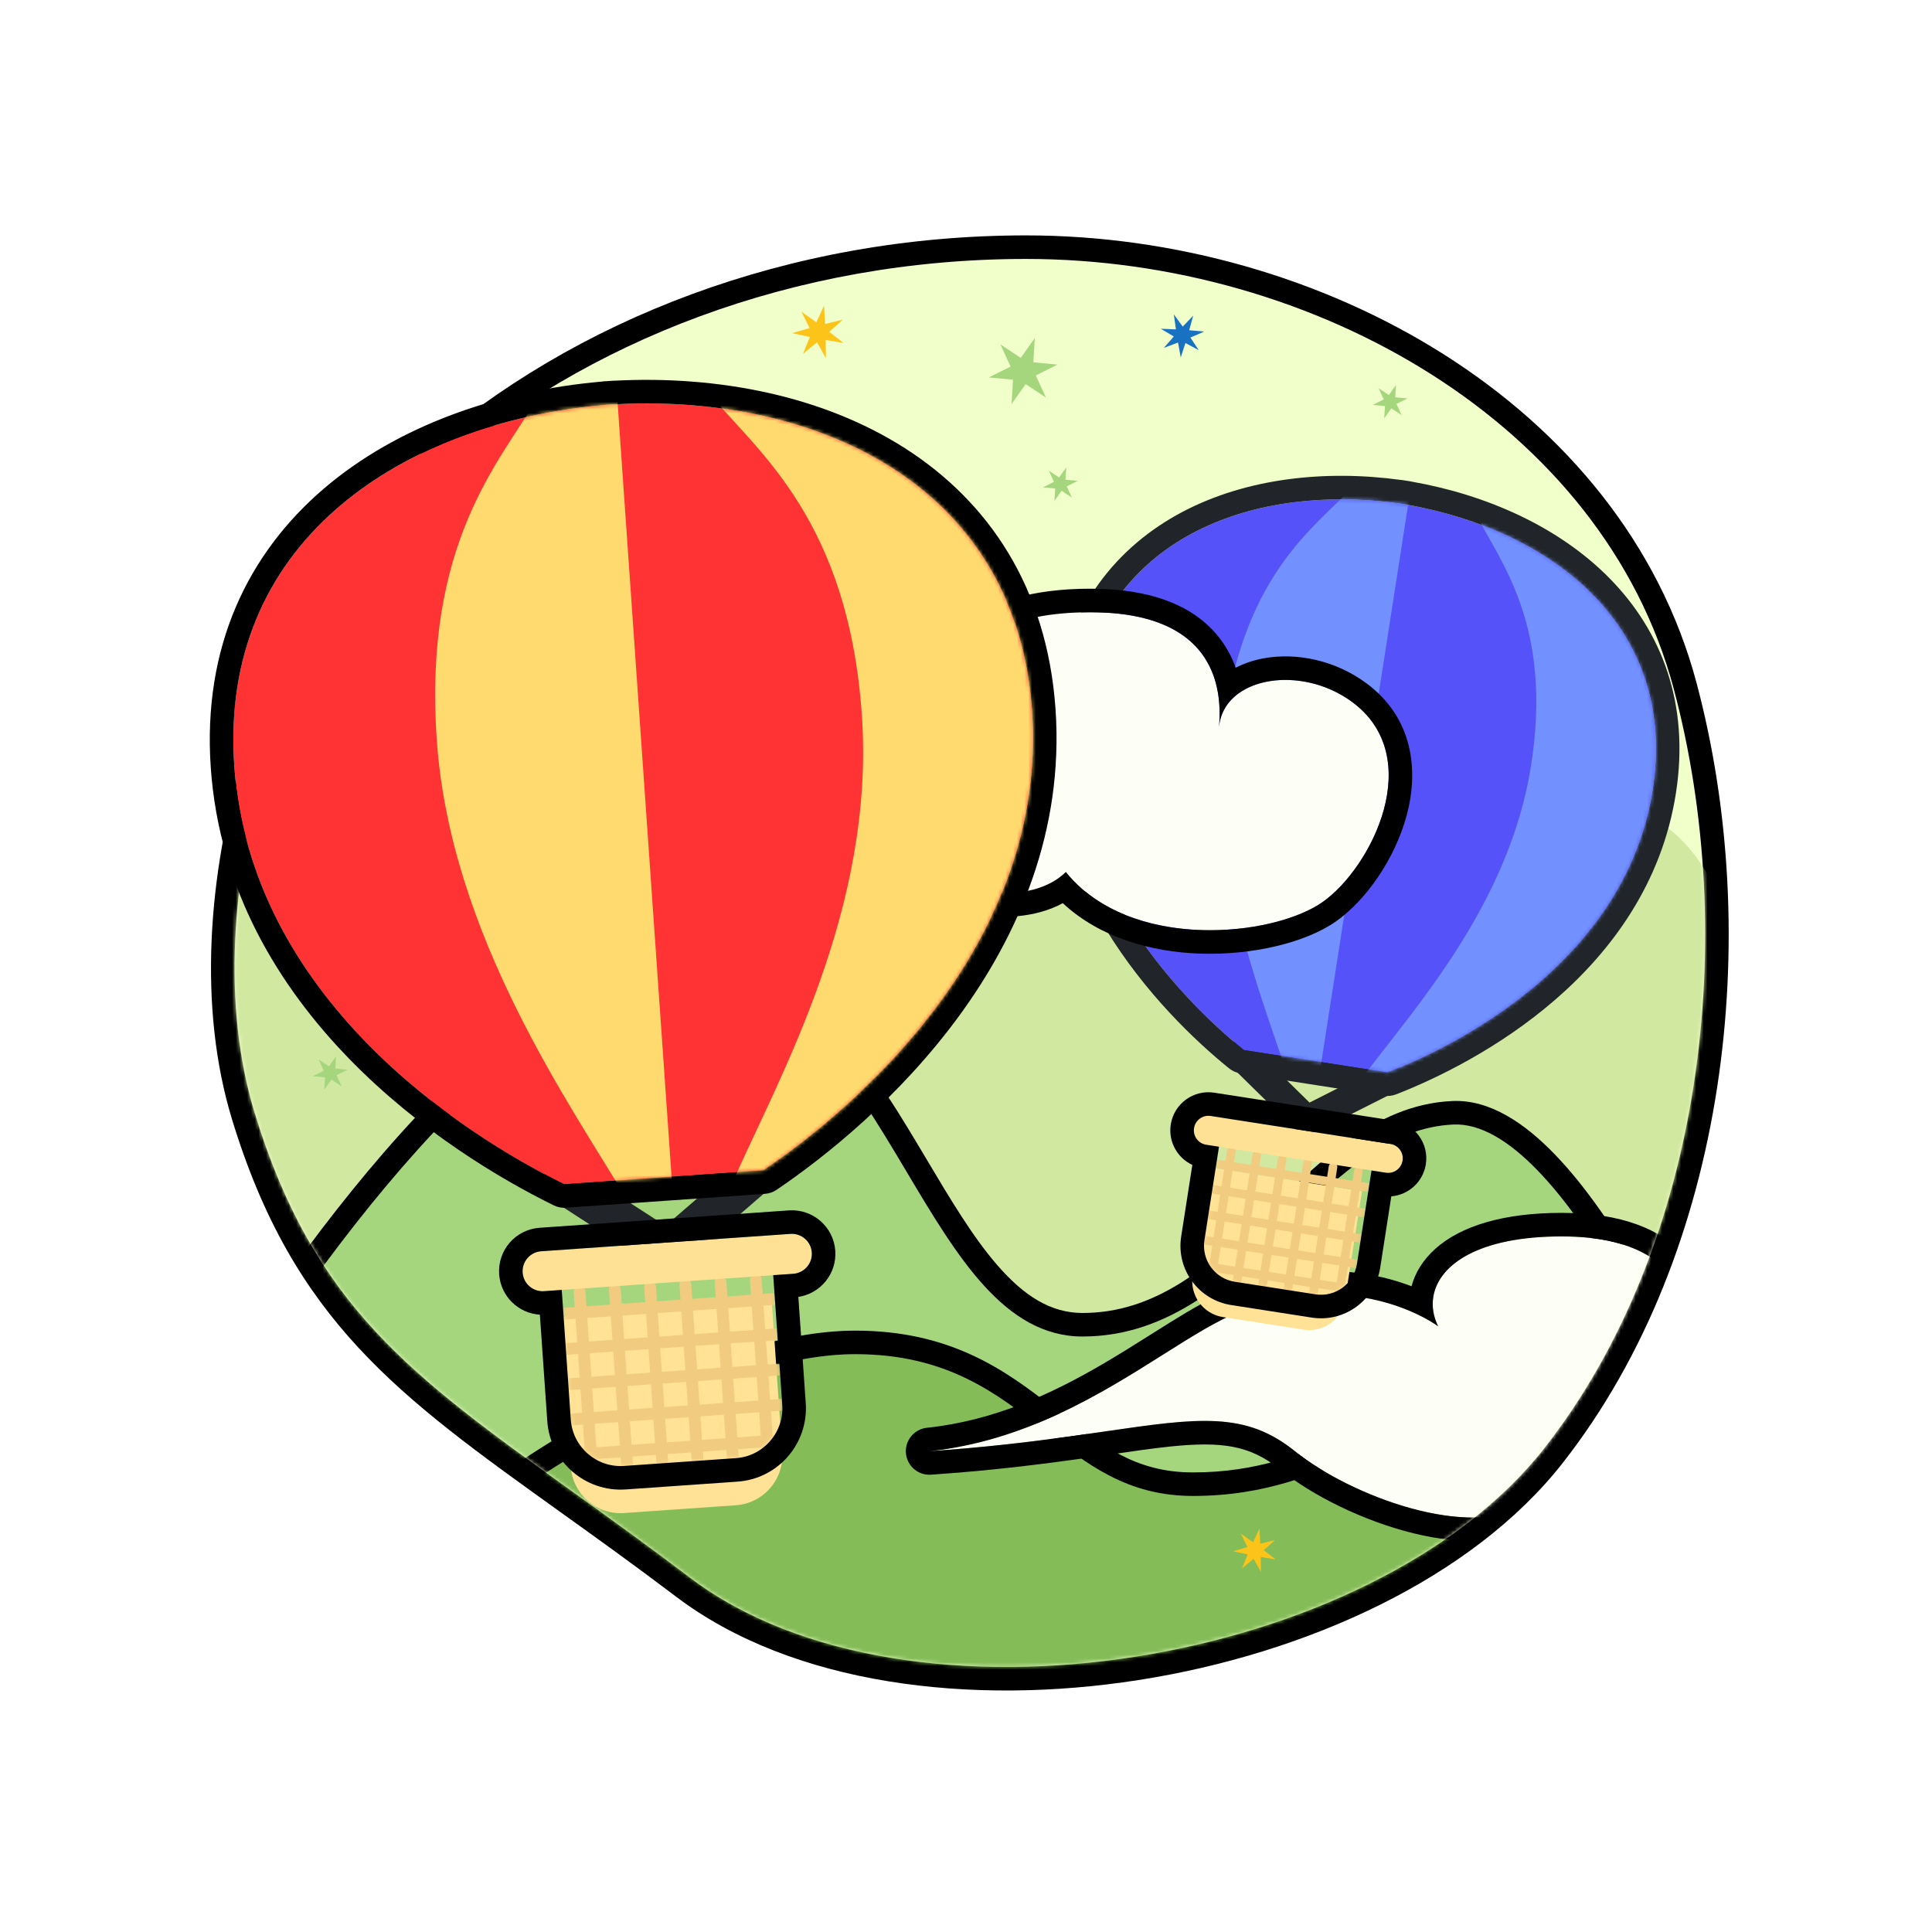 <svg width="512" height="512" viewBox="0 0 512 512" fill="none" xmlns="http://www.w3.org/2000/svg">
<path d="M55.863 203.48C56.341 210.332 57.429 216.893 59.027 223.161C54.48 248.26 54.609 274.115 61.516 296.718C69.586 323.13 80.418 341.421 94.87 357.038C109.058 372.37 126.628 384.978 147.636 400.053L148.003 400.316C157.58 407.188 167.934 414.618 179.192 423.147C209.957 446.454 257.199 452.194 301.743 445.228C346.326 438.256 390.191 418.253 414.145 387.692C458.076 331.642 467.433 247.826 449.594 180.93C429.913 107.125 350.212 62.38 271.909 62.381C217.069 62.381 166.73 79.352 128.097 107.104C107.455 113.361 88.636 124.2 75.302 140.08C61.651 156.338 54.053 177.534 55.863 203.48Z" stroke="white" stroke-width="12.484"/>
<path d="M271.908 68.623C210.419 68.623 154.871 90.47 115.859 124.801C76.847 159.131 50.319 238.716 67.484 294.894C86.638 357.58 121.192 371.378 182.96 418.172C240.698 461.913 363.977 441.58 409.231 383.842C451.685 329.676 461.018 248.002 443.562 182.539C424.836 112.317 348.372 68.623 271.908 68.623Z" fill="#F1FFCA"/>
<path fill-rule="evenodd" clip-rule="evenodd" d="M111.733 120.115C151.934 84.737 208.966 62.381 271.905 62.381C350.208 62.381 429.909 107.125 449.59 180.93C467.429 247.826 458.072 331.642 414.141 387.692C390.187 418.254 346.322 438.256 301.739 445.229C257.195 452.195 209.953 446.455 179.188 423.148C168.173 414.803 157.939 407.47 148.446 400.668C105.57 369.947 77.809 350.055 61.512 296.718C52.462 267.101 55.029 231.844 64.623 199.861C74.213 167.895 91.103 138.268 111.733 120.115ZM115.856 124.801C154.868 90.47 210.416 68.623 271.905 68.623C348.369 68.623 424.833 112.317 443.559 182.539C461.016 248.002 451.682 329.676 409.228 383.842C363.974 441.58 240.695 461.913 182.957 418.172C171.625 409.587 161.209 402.113 151.636 395.243C109.029 364.67 83.121 346.079 67.481 294.894C50.316 238.716 76.844 159.131 115.856 124.801Z" fill="black"/>
<mask id="mask0_39_3150" style="mask-type:alpha" maskUnits="userSpaceOnUse" x="62" y="68" width="390" height="374">
<path d="M271.908 68.623C210.419 68.624 154.871 90.47 115.859 124.801C76.847 159.132 50.319 238.716 67.484 294.894C86.638 357.58 121.192 371.378 182.96 418.173C240.698 461.914 363.977 441.58 409.231 383.842C451.685 329.676 461.019 248.002 443.562 182.539C424.836 112.317 348.372 68.623 271.908 68.623Z" fill="#F1FFCA"/>
</mask>
<g mask="url(#mask0_39_3150)">
<path d="M428.875 215.309C455.538 214.055 466.878 266.317 467.888 286.168L417.952 447.822H77.766L52.798 272.063C61.383 227.137 72.95 159.132 99.612 159.132C132.941 159.132 143.693 292.436 170.962 292.436C198.231 292.436 239.134 237.585 280.037 237.585C320.94 237.585 308.82 286.168 342.149 286.168C375.477 286.168 395.547 216.876 428.875 215.309Z" fill="#D1E8A1"/>
<path d="M180.758 259.003C137.064 259.003 79.326 340.148 55.919 380.721L115.217 483.713L366.456 496.197L463.206 415.051C449.162 375.519 413.895 296.766 385.182 298.015C349.291 299.575 330.565 354.192 286.871 354.192C243.178 354.192 235.375 259.003 180.758 259.003Z" fill="#A5D67E"/>
<path fill-rule="evenodd" clip-rule="evenodd" d="M50.51 383.836C49.398 381.906 49.4 379.53 50.512 377.602C62.372 357.045 82.905 326.235 106.091 300.472C117.682 287.594 130.092 275.8 142.561 267.181C154.93 258.632 167.995 252.761 180.758 252.761C196.487 252.761 208.702 259.702 218.607 269.421C228.35 278.981 236.179 291.546 243.267 303.393C244.065 304.726 244.852 306.049 245.632 307.358C251.964 317.991 257.778 327.753 264.256 335.233C271.433 343.518 278.541 347.951 286.871 347.951C305.944 347.951 319.879 336.15 334.661 322.156C335.533 321.33 336.411 320.496 337.293 319.656C343.633 313.621 350.236 307.336 357.199 302.37C365.24 296.634 374.297 292.241 384.911 291.779C394.913 291.344 404.172 297.78 412 305.878C420.072 314.229 427.906 325.687 435.097 338.114C449.51 363.022 461.986 392.97 469.088 412.962C469.961 415.419 469.215 418.159 467.217 419.834L370.467 500.98C369.261 501.991 367.718 502.509 366.146 502.431L114.908 489.947C112.788 489.842 110.867 488.667 109.808 486.828L50.51 383.836ZM55.919 380.721C79.326 340.148 137.064 259.003 180.758 259.003C209.588 259.003 225.374 285.527 240.28 310.572C253.613 332.974 266.242 354.193 286.871 354.193C310.046 354.193 326.197 338.828 341.611 324.164C355.258 311.181 368.327 298.748 385.182 298.015C413.895 296.767 449.162 375.519 463.206 415.052L366.456 496.197L115.217 483.713L55.919 380.721Z" fill="black"/>
<path d="M226.688 358.874C189.858 358.874 141.19 390.905 121.459 406.921L171.443 447.575L383.215 452.503L464.767 420.472C452.929 404.867 423.202 373.781 398.999 374.274C368.746 374.89 352.962 396.449 316.132 396.449C279.302 396.449 272.725 358.874 226.688 358.874Z" fill="#84BC58"/>
<path fill-rule="evenodd" clip-rule="evenodd" d="M115.217 406.918C115.218 405.038 116.066 403.259 117.526 402.075C127.681 393.831 145.13 381.579 164.78 371.355C184.268 361.214 206.737 352.632 226.688 352.632C251.844 352.632 266.39 363.104 278.71 372.746C279.287 373.198 279.857 373.646 280.422 374.089C291.89 383.092 300.952 390.207 316.132 390.207C333.186 390.207 345.346 385.275 357.502 379.886C358.299 379.533 359.098 379.176 359.901 378.818C371.272 373.744 383.361 368.349 398.872 368.033C413.339 367.739 428.335 376.683 440.446 386.485C452.846 396.52 463.578 408.578 469.74 416.7C470.921 418.257 471.305 420.278 470.776 422.16C470.248 424.042 468.868 425.568 467.049 426.282L385.497 458.313C384.724 458.617 383.899 458.763 383.07 458.744L171.298 453.816C169.913 453.784 168.579 453.292 167.504 452.418L117.521 411.763C116.063 410.577 115.217 408.797 115.217 406.918ZM126.496 402.971C124.659 404.368 122.974 405.692 121.459 406.921L171.443 447.576L383.215 452.504L464.767 420.472C463.581 418.91 462.216 417.192 460.695 415.365C447.03 398.958 420.778 373.83 398.999 374.274C384.792 374.563 373.776 379.471 362.273 384.596C349.28 390.384 335.666 396.449 316.132 396.449C298.743 396.449 288.098 388.073 276.86 379.231C264.295 369.344 250.989 358.874 226.688 358.874C192.685 358.874 148.591 386.177 126.496 402.971Z" fill="black"/>
<path d="M328.766 347.519C310.527 354.435 284.26 380.57 246.298 384.581C305.204 380.61 323.53 368.697 343.166 384.581C358.874 397.288 393.781 409.73 407.307 396.494C424.324 417.672 462.286 413.701 475.376 404.436C488.466 395.17 502.865 366.05 483.23 351.49C469.483 341.296 449.077 344.872 447.887 358.108C449.196 343.548 443.174 327.664 413.852 327.664C384.53 327.664 375.891 340.9 381.127 351.49C381.127 351.49 360.183 335.606 328.766 347.519Z" fill="#FDFFF6"/>
<path fill-rule="evenodd" clip-rule="evenodd" d="M240.08 385.119C239.787 381.731 242.261 378.731 245.643 378.374C263.359 376.502 278.526 369.453 291.792 361.743C296.469 359.025 300.783 356.303 304.932 353.686C306.725 352.554 308.488 351.442 310.235 350.359C315.848 346.879 321.368 343.649 326.554 341.683C343.649 335.2 358.1 336.233 368.36 339.012C370.445 339.577 372.352 340.212 374.068 340.867C375.031 337.282 377.116 333.869 380.365 330.957C387.172 324.859 398.475 321.422 413.853 321.422C429.568 321.422 440.466 325.697 447.078 333.344C449.49 336.133 451.179 339.197 452.313 342.365C454.651 341.162 457.188 340.337 459.727 339.873C468.379 338.291 478.673 340.34 486.949 346.476C499.534 355.808 500.791 369.815 497.6 381.582C494.474 393.111 486.816 403.986 478.983 409.531C470.948 415.218 456.671 418.647 442.581 418.119C430.154 417.654 416.478 414.053 406.496 404.762C402.766 406.791 398.573 407.834 394.357 408.22C388.035 408.799 381.185 407.956 374.564 406.328C361.387 403.088 347.879 396.423 339.24 389.434C335.074 386.064 331.173 384.296 326.834 383.448C322.34 382.57 317.092 382.622 310.101 383.345C305.671 383.803 300.449 384.557 294.384 385.434C282.098 387.21 266.352 389.486 246.719 390.809C243.325 391.038 240.373 388.508 240.08 385.119ZM404.808 398.502C405.705 397.912 406.541 397.244 407.308 396.494C408.632 398.142 410.082 399.637 411.638 400.99C430.081 417.022 463.305 412.981 475.376 404.436C488.467 395.17 502.866 366.05 483.231 351.49C473.791 344.49 461.211 343.983 453.869 348.638C450.519 350.762 448.26 353.961 447.887 358.108C448.246 354.115 448.054 350.022 446.98 346.184C444.14 336.03 435.132 327.664 413.853 327.664C391.714 327.664 381.366 335.21 379.878 343.464C379.395 346.143 379.845 348.896 381.127 351.49C381.127 351.49 378.435 349.448 373.534 347.378C364.764 343.674 348.92 339.877 328.767 347.519C322.853 349.761 316.095 354.024 308.369 358.898C300.159 364.077 290.856 369.946 280.309 374.814C270.167 379.496 258.874 383.252 246.299 384.581C260.34 383.635 272.076 382.237 282.073 380.872C285.945 380.343 289.556 379.819 292.94 379.329C317.468 375.771 330.024 373.95 343.166 384.581C357.984 396.568 389.885 408.319 404.808 398.502Z" fill="black"/>
<path d="M84.451 280.781L87.174 282.582L89.063 279.918L88.865 283.178L92.116 283.481L89.194 284.939L90.557 287.907L87.834 286.106L85.945 288.769L86.143 285.51L82.892 285.207L85.814 283.748L84.451 280.781Z" fill="#A5D67E"/>
<path d="M265.123 91.277L270.506 94.836L274.237 89.572L273.846 96.013L280.27 96.613L274.497 99.494L277.19 105.358L271.808 101.799L268.076 107.063L268.467 100.622L262.043 100.022L267.816 97.141L265.123 91.277Z" fill="#A5D67E"/>
<path d="M277.951 124.732L280.675 126.533L282.563 123.869L282.365 127.129L285.617 127.432L282.695 128.891L284.058 131.858L281.334 130.057L279.445 132.721L279.644 129.461L276.392 129.158L279.314 127.7L277.951 124.732Z" fill="#A5D67E"/>
<path d="M365.339 102.885L368.062 104.686L369.951 102.023L369.753 105.282L373.004 105.585L370.082 107.044L371.445 110.011L368.721 108.21L366.833 110.874L367.031 107.614L363.78 107.311L366.701 105.853L365.339 102.885Z" fill="#A5D67E"/>
<path d="M212.404 82.623L216.343 85.404L218.382 81.035L218.663 85.849L223.351 84.718L219.763 87.94L223.569 90.9L218.814 90.103L218.872 94.924L216.53 90.71L212.798 93.762L214.633 89.303L209.919 88.287L214.549 86.942L212.404 82.623Z" fill="#FCC419"/>
<path d="M328.808 406.41L332.071 408.715L333.76 405.094L333.994 409.083L337.877 408.146L334.905 410.815L338.058 413.268L334.118 412.608L334.167 416.602L332.226 413.11L329.133 415.639L330.654 411.945L326.748 411.103L330.585 409.988L328.808 406.41Z" fill="#FCC419"/>
<path d="M311.083 83.321L313.445 86.552L316.206 83.655L315.153 87.516L319.139 87.869L315.464 89.453L317.674 92.79L314.144 90.903L312.913 94.712L312.187 90.776L308.442 92.188L311.067 89.166L307.627 87.119L311.626 87.287L311.083 83.321Z" fill="#1971C2"/>
</g>
<path fill-rule="evenodd" clip-rule="evenodd" d="M325.154 277.753C325.907 276.256 327.539 275.415 329.195 275.673L369.067 281.882C370.723 282.139 372.023 283.437 372.284 285.092C372.546 286.747 371.708 288.382 370.213 289.137L348.051 300.326C346.575 301.071 344.788 300.793 343.609 299.635L325.898 282.237C324.703 281.062 324.402 279.251 325.154 277.753ZM339.866 285.143L347.042 292.193L356.023 287.658L339.866 285.143Z" fill="#212529"/>
<g filter="url(#filter0_i_39_3150)">
<path d="M323.649 300.025L364.065 306.319L359.605 334.961C358.786 340.223 353.855 343.825 348.593 343.006L327.234 339.68C321.971 338.861 318.369 333.93 319.189 328.667L323.649 300.025Z" fill="#FFE296"/>
</g>
<mask id="mask1_39_3150" style="mask-type:alpha" maskUnits="userSpaceOnUse" x="319" y="300" width="46" height="44">
<path d="M323.649 300.025L364.065 306.319L359.605 334.961C358.786 340.223 353.855 343.825 348.593 343.006L327.234 339.68C321.971 338.861 318.369 333.93 319.189 328.667L323.649 300.025Z" fill="#FFE296"/>
</mask>
<g mask="url(#mask1_39_3150)">
<path fill-rule="evenodd" clip-rule="evenodd" d="M326.493 303.919C327.113 304.015 327.538 304.596 327.441 305.216L321.673 342.265C321.576 342.885 320.995 343.309 320.375 343.213C319.755 343.116 319.331 342.535 319.427 341.915L325.196 304.867C325.292 304.247 325.873 303.822 326.493 303.919Z" fill="#F1CC80"/>
<path fill-rule="evenodd" clip-rule="evenodd" d="M333.229 304.967C333.849 305.064 334.273 305.645 334.177 306.265L328.408 343.313C328.312 343.933 327.731 344.358 327.111 344.261C326.491 344.165 326.066 343.584 326.163 342.964L331.932 305.915C332.028 305.295 332.609 304.871 333.229 304.967Z" fill="#F1CC80"/>
<path fill-rule="evenodd" clip-rule="evenodd" d="M339.965 306.016C340.585 306.112 341.009 306.693 340.913 307.313L335.144 344.362C335.047 344.982 334.466 345.406 333.846 345.31C333.226 345.213 332.802 344.632 332.899 344.012L338.667 306.964C338.764 306.343 339.345 305.919 339.965 306.016Z" fill="#F1CC80"/>
<path fill-rule="evenodd" clip-rule="evenodd" d="M346.7 307.064C347.32 307.161 347.745 307.742 347.648 308.362L341.88 345.41C341.783 346.031 341.202 346.455 340.582 346.358C339.962 346.262 339.538 345.681 339.634 345.061L345.403 308.012C345.499 307.392 346.08 306.968 346.7 307.064Z" fill="#F1CC80"/>
<path fill-rule="evenodd" clip-rule="evenodd" d="M353.439 308.116C354.059 308.212 354.484 308.793 354.387 309.413L348.618 346.462C348.522 347.082 347.941 347.506 347.321 347.41C346.701 347.313 346.276 346.732 346.373 346.112L352.142 309.064C352.238 308.444 352.819 308.019 353.439 308.116Z" fill="#F1CC80"/>
<path fill-rule="evenodd" clip-rule="evenodd" d="M360.175 309.164C360.795 309.261 361.219 309.842 361.123 310.462L355.354 347.51C355.258 348.13 354.677 348.555 354.057 348.458C353.437 348.361 353.012 347.781 353.109 347.16L358.877 310.112C358.974 309.492 359.555 309.068 360.175 309.164Z" fill="#F1CC80"/>
<path fill-rule="evenodd" clip-rule="evenodd" d="M366.122 315.264C366.026 315.884 365.445 316.308 364.825 316.212L319.917 309.219C319.297 309.123 318.873 308.542 318.97 307.922C319.066 307.302 319.647 306.877 320.267 306.974L365.174 313.966C365.794 314.063 366.219 314.644 366.122 315.264Z" fill="#F1CC80"/>
<path fill-rule="evenodd" clip-rule="evenodd" d="M365.074 321.999C364.977 322.619 364.396 323.044 363.776 322.947L318.869 315.955C318.249 315.858 317.825 315.277 317.921 314.657C318.018 314.037 318.599 313.613 319.219 313.709L364.126 320.702C364.746 320.798 365.17 321.379 365.074 321.999Z" fill="#F1CC80"/>
<path fill-rule="evenodd" clip-rule="evenodd" d="M364.025 328.735C363.929 329.355 363.348 329.779 362.728 329.683L317.821 322.69C317.2 322.594 316.776 322.013 316.873 321.393C316.969 320.773 317.55 320.349 318.17 320.445L363.077 327.437C363.697 327.534 364.122 328.115 364.025 328.735Z" fill="#F1CC80"/>
<path fill-rule="evenodd" clip-rule="evenodd" d="M362.977 335.47C362.88 336.09 362.299 336.515 361.679 336.418L316.772 329.426C316.152 329.329 315.728 328.748 315.824 328.128C315.921 327.508 316.502 327.084 317.122 327.18L362.029 334.173C362.649 334.269 363.073 334.85 362.977 335.47Z" fill="#F1CC80"/>
<path fill-rule="evenodd" clip-rule="evenodd" d="M361.925 342.206C361.829 342.826 361.248 343.251 360.628 343.154L315.721 336.162C315.101 336.065 314.676 335.484 314.773 334.864C314.869 334.244 315.45 333.82 316.07 333.916L360.977 340.909C361.598 341.005 362.022 341.586 361.925 342.206Z" fill="#F1CC80"/>
<path fill-rule="evenodd" clip-rule="evenodd" d="M360.877 348.945C360.78 349.565 360.199 349.989 359.579 349.893L314.672 342.9C314.052 342.804 313.628 342.223 313.724 341.603C313.821 340.983 314.402 340.558 315.022 340.655L359.929 347.647C360.549 347.744 360.973 348.325 360.877 348.945Z" fill="#F1CC80"/>
</g>
<path fill-rule="evenodd" clip-rule="evenodd" d="M371.695 307.565C371.368 309.67 369.395 311.111 367.29 310.783L319.651 303.365C317.546 303.038 316.105 301.065 316.433 298.96C316.761 296.855 318.733 295.414 320.838 295.742L368.477 303.16C370.582 303.488 372.023 305.46 371.695 307.565Z" fill="#FFE196"/>
<path fill-rule="evenodd" clip-rule="evenodd" d="M363.464 310.187L367.291 310.783C369.396 311.111 371.369 309.67 371.696 307.565C372.024 305.46 370.583 303.488 368.478 303.16L320.839 295.742C318.734 295.414 316.762 296.855 316.434 298.96C316.106 301.065 317.547 303.038 319.652 303.365L323.048 303.894L319.19 328.669C318.37 333.932 321.972 338.863 327.235 339.682L348.593 343.008C353.856 343.827 358.787 340.225 359.606 334.963L363.464 310.187ZM315.98 308.711C312.005 306.862 309.558 302.549 310.266 298C311.124 292.488 316.288 288.716 321.799 289.574L369.439 296.992C374.95 297.85 378.722 303.014 377.864 308.525C377.131 313.231 373.261 316.668 368.714 317.039L365.774 335.923C364.424 344.592 356.302 350.525 347.633 349.176L326.275 345.85C317.606 344.5 311.672 336.378 313.022 327.709L315.98 308.711Z" fill="black"/>
<path fill-rule="evenodd" clip-rule="evenodd" d="M372.564 133.702C410.703 140.25 444.733 165.805 437.972 209.222C431.107 253.314 388.498 276.119 367.71 284.202L349.57 281.377L349.57 281.377L329.645 278.275C312.299 264.255 278.641 229.574 285.507 185.482C292.267 142.066 332.456 128.067 370.78 133.424L370.782 133.41C371.086 133.457 371.389 133.506 371.693 133.556C371.984 133.599 372.275 133.643 372.566 133.688L372.564 133.702Z" fill="#5552FA"/>
<path fill-rule="evenodd" clip-rule="evenodd" d="M370.778 133.424C369.312 133.219 367.843 133.042 366.373 132.894C329.428 129.18 292.007 143.726 285.505 185.482C278.64 229.574 312.298 264.254 329.644 278.274L349.568 281.377L367.709 284.201C388.496 276.119 431.105 253.313 437.971 209.221C444.473 167.466 413.246 142.231 376.92 134.536C375.481 134.231 374.034 133.954 372.582 133.704C372.575 133.703 372.569 133.702 372.563 133.701L372.565 133.688C372.274 133.642 371.983 133.598 371.691 133.555C371.475 133.519 371.258 133.485 371.041 133.45C370.954 133.437 370.867 133.423 370.781 133.409L370.778 133.424ZM374.038 127.622C373.869 127.581 373.698 127.547 373.525 127.52C373.234 127.475 372.944 127.43 372.653 127.387C372.349 127.338 372.045 127.289 371.741 127.242C371.562 127.214 371.384 127.194 371.207 127.182C351.25 124.465 330.404 126.685 313.397 135.639C296.026 144.786 283.031 160.798 279.338 184.521C275.611 208.453 282.933 229.637 293.167 246.407C303.38 263.141 316.695 275.834 325.72 283.129C326.575 283.82 327.597 284.273 328.684 284.442L348.608 287.544C348.628 287.547 348.649 287.551 348.669 287.553L366.748 290.369C367.834 290.538 368.946 290.417 369.971 290.019C380.787 285.813 397.33 277.77 412.148 264.933C426.996 252.069 440.412 234.113 444.139 210.182C447.832 186.459 440.322 167.253 426.554 153.258C413.071 139.554 393.881 131.101 374.038 127.622Z" fill="#212529"/>
<mask id="mask2_39_3150" style="mask-type:alpha" maskUnits="userSpaceOnUse" x="284" y="132" width="155" height="153">
<path fill-rule="evenodd" clip-rule="evenodd" d="M372.564 133.702C410.703 140.25 444.733 165.805 437.972 209.222C431.107 253.314 388.498 276.119 367.71 284.201L349.57 281.377L349.57 281.377L329.645 278.275C312.299 264.255 278.641 229.574 285.507 185.482C292.267 142.065 332.456 128.067 370.78 133.424L370.782 133.41C371.086 133.457 371.389 133.506 371.693 133.555C371.984 133.598 372.275 133.643 372.566 133.688L372.564 133.702Z" fill="#FA5252"/>
</mask>
<g mask="url(#mask2_39_3150)">
<path d="M324.723 189.255C330.559 151.774 348.382 139.696 357.92 129.634C361.522 128.968 369.761 127.927 373.896 129.088L349.425 286.246L341.171 284.961C334.341 263.798 318.887 226.736 324.723 189.255Z" fill="#7291FF"/>
<path d="M405.774 202.72C411.527 165.775 397.637 148.971 391.31 136.605C410.449 141.02 447.212 161.527 441.156 208.229C435.099 254.931 389.575 281.582 367.57 289.07L359.14 287.758L361.514 284.983C374.762 267.234 400.021 239.664 405.774 202.72Z" fill="#7291FF"/>
</g>
<path d="M203.927 182.107C185.688 189.023 159.421 215.158 121.459 219.169C180.365 215.198 198.691 203.286 218.326 219.169C234.034 231.876 268.942 244.319 282.468 231.082C299.485 252.26 337.447 248.29 350.537 239.024C363.627 229.758 378.026 200.638 358.391 186.078C344.644 175.884 324.237 179.46 323.047 192.696C324.356 178.136 318.335 162.252 289.013 162.252C259.691 162.252 251.052 175.489 256.288 186.078C256.288 186.078 235.343 170.194 203.927 182.107Z" fill="#FDFFF6"/>
<path fill-rule="evenodd" clip-rule="evenodd" d="M115.238 219.707C114.945 216.319 117.418 213.319 120.801 212.962C138.516 211.09 153.684 204.041 166.95 196.331C171.626 193.613 175.941 190.891 180.09 188.274C181.883 187.143 183.646 186.031 185.393 184.947C191.005 181.467 196.526 178.237 201.711 176.271C218.806 169.788 233.257 170.821 243.518 173.6C245.603 174.165 247.509 174.8 249.226 175.455C250.189 171.87 252.274 168.457 255.523 165.545C262.33 159.447 273.633 156.01 289.01 156.01C304.726 156.01 315.624 160.285 322.236 167.932C324.648 170.722 326.337 173.785 327.471 176.953C329.808 175.75 332.345 174.925 334.885 174.461C343.536 172.879 353.831 174.928 362.106 181.064C374.691 190.397 375.948 204.403 372.758 216.17C369.631 227.699 361.973 238.574 354.14 244.119C346.106 249.806 331.828 253.235 317.739 252.707C305.312 252.242 291.635 248.641 281.654 239.35C277.923 241.379 273.73 242.422 269.515 242.808C263.193 243.387 256.343 242.544 249.722 240.916C236.545 237.676 223.037 231.011 214.398 224.022C210.231 220.652 206.33 218.884 201.991 218.036C197.497 217.158 192.25 217.21 185.259 217.933C180.829 218.391 175.607 219.146 169.542 220.022C157.255 221.798 141.509 224.074 121.876 225.397C118.483 225.626 115.531 223.096 115.238 219.707ZM279.966 233.09C280.863 232.5 281.698 231.833 282.465 231.082C283.789 232.73 285.24 234.225 286.796 235.578C305.239 251.611 338.462 247.569 350.534 239.024C363.624 229.758 378.023 200.638 358.388 186.078C348.948 179.078 336.369 178.571 329.027 183.226C325.677 185.35 323.418 188.549 323.045 192.696C323.404 188.703 323.211 184.61 322.138 180.772C319.298 170.618 310.29 162.252 289.01 162.252C266.872 162.252 256.523 169.798 255.035 178.052C254.552 180.731 255.002 183.484 256.285 186.078C256.285 186.078 253.593 184.036 248.691 181.966C239.921 178.262 224.078 174.465 203.924 182.107C198.011 184.35 191.253 188.612 183.527 193.486C175.317 198.665 166.014 204.534 155.467 209.402C145.324 214.084 134.032 217.841 121.456 219.169C135.498 218.223 147.233 216.825 157.23 215.46C161.103 214.931 164.714 214.408 168.097 213.917C192.626 210.359 205.182 208.538 218.324 219.169C233.141 231.156 265.042 242.907 279.966 233.09Z" fill="black"/>
<path fill-rule="evenodd" clip-rule="evenodd" d="M143.887 312.165C144.456 309.956 146.375 308.36 148.649 308.201L201.502 304.515C203.776 304.357 205.898 305.672 206.768 307.78C207.637 309.888 207.061 312.316 205.336 313.808L180.292 335.47C178.511 337.01 175.928 337.191 173.95 335.912L146.142 317.936C144.227 316.698 143.319 314.373 143.887 312.165ZM165.242 317.666L176.366 324.856L186.383 316.191L165.242 317.666Z" fill="#212529"/>
<g filter="url(#filter1_i_39_3150)">
<path d="M148.493 336.482L204.535 332.574L207.304 372.289C207.813 379.586 202.31 385.915 195.013 386.424L165.397 388.489C158.1 388.998 151.772 383.495 151.263 376.197L148.493 336.482Z" fill="#FFE296"/>
</g>
<mask id="mask3_39_3150" style="mask-type:alpha" maskUnits="userSpaceOnUse" x="148" y="332" width="60" height="57">
<path d="M148.493 336.482L204.534 332.574L207.304 372.289C207.813 379.586 202.31 385.915 195.012 386.424L165.397 388.489C158.1 388.998 151.771 383.495 151.263 376.197L148.493 336.482Z" fill="#FFE296"/>
</mask>
<g mask="url(#mask3_39_3150)">
<path fill-rule="evenodd" clip-rule="evenodd" d="M153.487 340.827C154.347 340.767 155.093 341.415 155.153 342.275L158.735 393.646C158.795 394.506 158.147 395.252 157.287 395.312C156.427 395.372 155.682 394.723 155.622 393.864L152.039 342.492C151.979 341.633 152.628 340.887 153.487 340.827Z" fill="#F1CC80"/>
<path fill-rule="evenodd" clip-rule="evenodd" d="M162.829 340.175C163.689 340.115 164.434 340.763 164.494 341.623L168.077 392.994C168.137 393.854 167.488 394.599 166.629 394.659C165.769 394.719 165.023 394.071 164.963 393.211L161.381 341.84C161.321 340.98 161.969 340.235 162.829 340.175Z" fill="#F1CC80"/>
<path fill-rule="evenodd" clip-rule="evenodd" d="M172.167 339.526C173.027 339.466 173.773 340.114 173.833 340.974L177.415 392.345C177.475 393.205 176.827 393.95 175.967 394.01C175.107 394.07 174.362 393.422 174.302 392.562L170.719 341.191C170.659 340.331 171.308 339.586 172.167 339.526Z" fill="#F1CC80"/>
<path fill-rule="evenodd" clip-rule="evenodd" d="M181.509 338.873C182.369 338.813 183.114 339.462 183.174 340.322L186.757 391.693C186.817 392.553 186.168 393.298 185.309 393.358C184.449 393.418 183.703 392.77 183.643 391.91L180.061 340.539C180.001 339.679 180.649 338.933 181.509 338.873Z" fill="#F1CC80"/>
<path fill-rule="evenodd" clip-rule="evenodd" d="M190.848 338.221C191.707 338.161 192.453 338.809 192.513 339.669L196.095 391.04C196.155 391.9 195.507 392.646 194.647 392.706C193.788 392.766 193.042 392.117 192.982 391.258L189.399 339.886C189.339 339.027 189.988 338.281 190.848 338.221Z" fill="#F1CC80"/>
<path fill-rule="evenodd" clip-rule="evenodd" d="M200.189 337.569C201.049 337.509 201.794 338.158 201.854 339.017L205.437 390.389C205.497 391.248 204.849 391.994 203.989 392.054C203.129 392.114 202.384 391.466 202.324 390.606L198.741 339.234C198.681 338.375 199.329 337.629 200.189 337.569Z" fill="#F1CC80"/>
<path fill-rule="evenodd" clip-rule="evenodd" d="M210.018 343.924C210.078 344.784 209.429 345.53 208.57 345.59L146.301 349.932C145.442 349.992 144.696 349.344 144.636 348.484C144.576 347.624 145.224 346.879 146.084 346.819L208.352 342.476C209.212 342.416 209.958 343.065 210.018 343.924Z" fill="#F1CC80"/>
<path fill-rule="evenodd" clip-rule="evenodd" d="M210.67 353.266C210.73 354.125 210.082 354.871 209.222 354.931L146.954 359.274C146.094 359.334 145.348 358.685 145.288 357.825C145.228 356.966 145.877 356.22 146.737 356.16L209.005 351.818C209.865 351.758 210.61 352.406 210.67 353.266Z" fill="#F1CC80"/>
<path fill-rule="evenodd" clip-rule="evenodd" d="M211.319 362.605C211.379 363.464 210.731 364.21 209.871 364.27L147.603 368.612C146.743 368.672 145.998 368.024 145.938 367.164C145.878 366.305 146.526 365.559 147.386 365.499L209.654 361.156C210.514 361.096 211.259 361.745 211.319 362.605Z" fill="#F1CC80"/>
<path fill-rule="evenodd" clip-rule="evenodd" d="M211.971 371.946C212.031 372.806 211.383 373.552 210.523 373.612L148.255 377.954C147.395 378.014 146.65 377.366 146.59 376.506C146.53 375.646 147.178 374.901 148.038 374.841L210.306 370.498C211.166 370.438 211.912 371.087 211.971 371.946Z" fill="#F1CC80"/>
<path fill-rule="evenodd" clip-rule="evenodd" d="M212.624 381.285C212.684 382.144 212.035 382.89 211.176 382.95L148.907 387.293C148.048 387.353 147.302 386.704 147.242 385.844C147.182 384.985 147.83 384.239 148.69 384.179L210.958 379.837C211.818 379.777 212.564 380.425 212.624 381.285Z" fill="#F1CC80"/>
</g>
<path fill-rule="evenodd" clip-rule="evenodd" d="M215.134 331.911C215.337 334.83 213.136 337.361 210.217 337.564L144.161 342.171C141.242 342.375 138.71 340.174 138.507 337.255C138.303 334.336 140.505 331.804 143.423 331.601L209.48 326.994C212.399 326.791 214.93 328.992 215.134 331.911Z" fill="#FFE196"/>
<path fill-rule="evenodd" clip-rule="evenodd" d="M204.91 337.935L210.217 337.565C213.136 337.361 215.337 334.83 215.134 331.911C214.93 328.992 212.399 326.791 209.48 326.994L143.423 331.601C140.504 331.805 138.303 334.336 138.507 337.255C138.71 340.174 141.242 342.375 144.161 342.172L148.869 341.843L151.264 376.197C151.773 383.494 158.102 388.997 165.399 388.489L195.014 386.423C202.312 385.914 207.815 379.586 207.306 372.289L204.91 337.935ZM143.069 348.405C137.377 348.055 132.687 343.532 132.28 337.689C131.837 331.331 136.631 325.818 142.989 325.374L209.046 320.768C215.404 320.324 220.917 325.119 221.361 331.477C221.782 337.525 217.464 342.809 211.569 343.691L213.533 371.854C214.281 382.591 206.185 391.901 195.449 392.65L165.833 394.715C155.097 395.464 145.786 387.368 145.038 376.631L143.069 348.405Z" fill="black"/>
<path fill-rule="evenodd" clip-rule="evenodd" d="M160.387 107.313C107.433 111.835 57.89 142.846 62.089 203.048C66.352 264.186 122.008 300.353 149.514 313.833L174.667 312.078L177.142 311.906L202.295 310.152C227.664 292.984 277.761 249.442 273.497 188.304C269.298 128.103 215.931 104.269 162.861 107.14L162.86 107.121C162.447 107.15 162.035 107.18 161.623 107.212C161.211 107.237 160.798 107.265 160.386 107.293L160.387 107.313Z" fill="#FF3333"/>
<path fill-rule="evenodd" clip-rule="evenodd" d="M149.513 313.831C122.006 300.352 66.351 264.184 62.087 203.047C57.988 144.266 105.122 113.315 156.641 107.676C157.887 107.54 159.135 107.418 160.386 107.311L160.384 107.292C160.797 107.263 161.209 107.236 161.622 107.21C162.034 107.179 162.446 107.148 162.858 107.119L162.86 107.139C164.113 107.071 165.366 107.018 166.619 106.98C218.422 105.413 269.396 129.523 273.495 188.303C277.759 249.441 227.663 292.983 202.293 310.15L149.513 313.831ZM163.027 100.879C162.828 100.874 162.627 100.878 162.424 100.893C162.012 100.921 161.6 100.952 161.187 100.983C160.775 101.009 160.362 101.036 159.95 101.065C159.747 101.079 159.548 101.103 159.351 101.136C132.115 103.546 105.343 112.756 85.741 129.56C65.812 146.646 53.619 171.346 55.86 203.481C58.125 235.953 74.044 261.595 92.612 280.665C111.151 299.706 132.606 312.497 146.766 319.436C147.753 319.92 148.851 320.135 149.947 320.058L202.727 316.377C203.824 316.301 204.881 315.936 205.791 315.32C218.851 306.482 238.323 290.837 254.04 269.407C269.781 247.944 281.987 220.341 279.722 187.869C277.481 155.734 261.978 132.966 239.87 118.812C218.125 104.89 190.334 99.486 163.027 100.879Z" fill="black"/>
<mask id="mask4_39_3150" style="mask-type:alpha" maskUnits="userSpaceOnUse" x="61" y="106" width="213" height="208">
<path fill-rule="evenodd" clip-rule="evenodd" d="M160.387 107.312C107.433 111.835 57.89 142.846 62.089 203.048C66.353 264.185 122.008 300.353 149.515 313.832L174.668 312.078L177.142 311.906L202.295 310.151C227.664 292.984 277.761 249.442 273.497 188.304C269.299 128.102 215.931 104.268 162.862 107.14L162.86 107.121C162.448 107.149 162.036 107.18 161.623 107.212C161.211 107.237 160.799 107.264 160.386 107.293L160.387 107.312Z" fill="#FA5252"/>
</mask>
<g mask="url(#mask4_39_3150)">
<path d="M115.754 196.13C112.13 144.159 132.31 122.546 142.011 106.162C146.632 104.171 157.346 100.262 163.238 100.555L178.435 318.469L166.99 319.268C151.384 293.013 119.379 248.101 115.754 196.13Z" fill="#FFDB6F"/>
<path d="M228.398 189.423C224.826 138.196 201.098 119.934 188.851 105.305C215.827 105.376 271.315 121.616 277.458 186.002C283.601 250.387 230.775 299.97 203.595 316.713L191.906 317.528L194.239 313.088C206.56 285.277 231.971 240.651 228.398 189.423Z" fill="#FFDB6F"/>
</g>
<defs>
<filter id="filter0_i_39_3150" x="319.073" y="300.025" width="44.993" height="43.097" filterUnits="userSpaceOnUse" color-interpolation-filters="sRGB">
<feFlood flood-opacity="0" result="BackgroundImageFix"/>
<feBlend mode="normal" in="SourceGraphic" in2="BackgroundImageFix" result="shape"/>
<feColorMatrix in="SourceAlpha" type="matrix" values="0 0 0 0 0 0 0 0 0 0 0 0 0 0 0 0 0 0 127 0" result="hardAlpha"/>
<feOffset dx="-3.121" dy="9.363"/>
<feComposite in2="hardAlpha" operator="arithmetic" k2="-1" k3="1"/>
<feColorMatrix type="matrix" values="0 0 0 0 0.775 0 0 0 0 0.561 0 0 0 0 0.239 0 0 0 0.25 0"/>
<feBlend mode="normal" in2="shape" result="effect1_innerShadow_39_3150"/>
</filter>
<filter id="filter1_i_39_3150" x="148.493" y="332.574" width="58.844" height="55.947" filterUnits="userSpaceOnUse" color-interpolation-filters="sRGB">
<feFlood flood-opacity="0" result="BackgroundImageFix"/>
<feBlend mode="normal" in="SourceGraphic" in2="BackgroundImageFix" result="shape"/>
<feColorMatrix in="SourceAlpha" type="matrix" values="0 0 0 0 0 0 0 0 0 0 0 0 0 0 0 0 0 0 127 0" result="hardAlpha"/>
<feOffset dy="12.484"/>
<feComposite in2="hardAlpha" operator="arithmetic" k2="-1" k3="1"/>
<feColorMatrix type="matrix" values="0 0 0 0 0.775 0 0 0 0 0.561 0 0 0 0 0.239 0 0 0 0.25 0"/>
<feBlend mode="normal" in2="shape" result="effect1_innerShadow_39_3150"/>
</filter>
</defs>
</svg>
